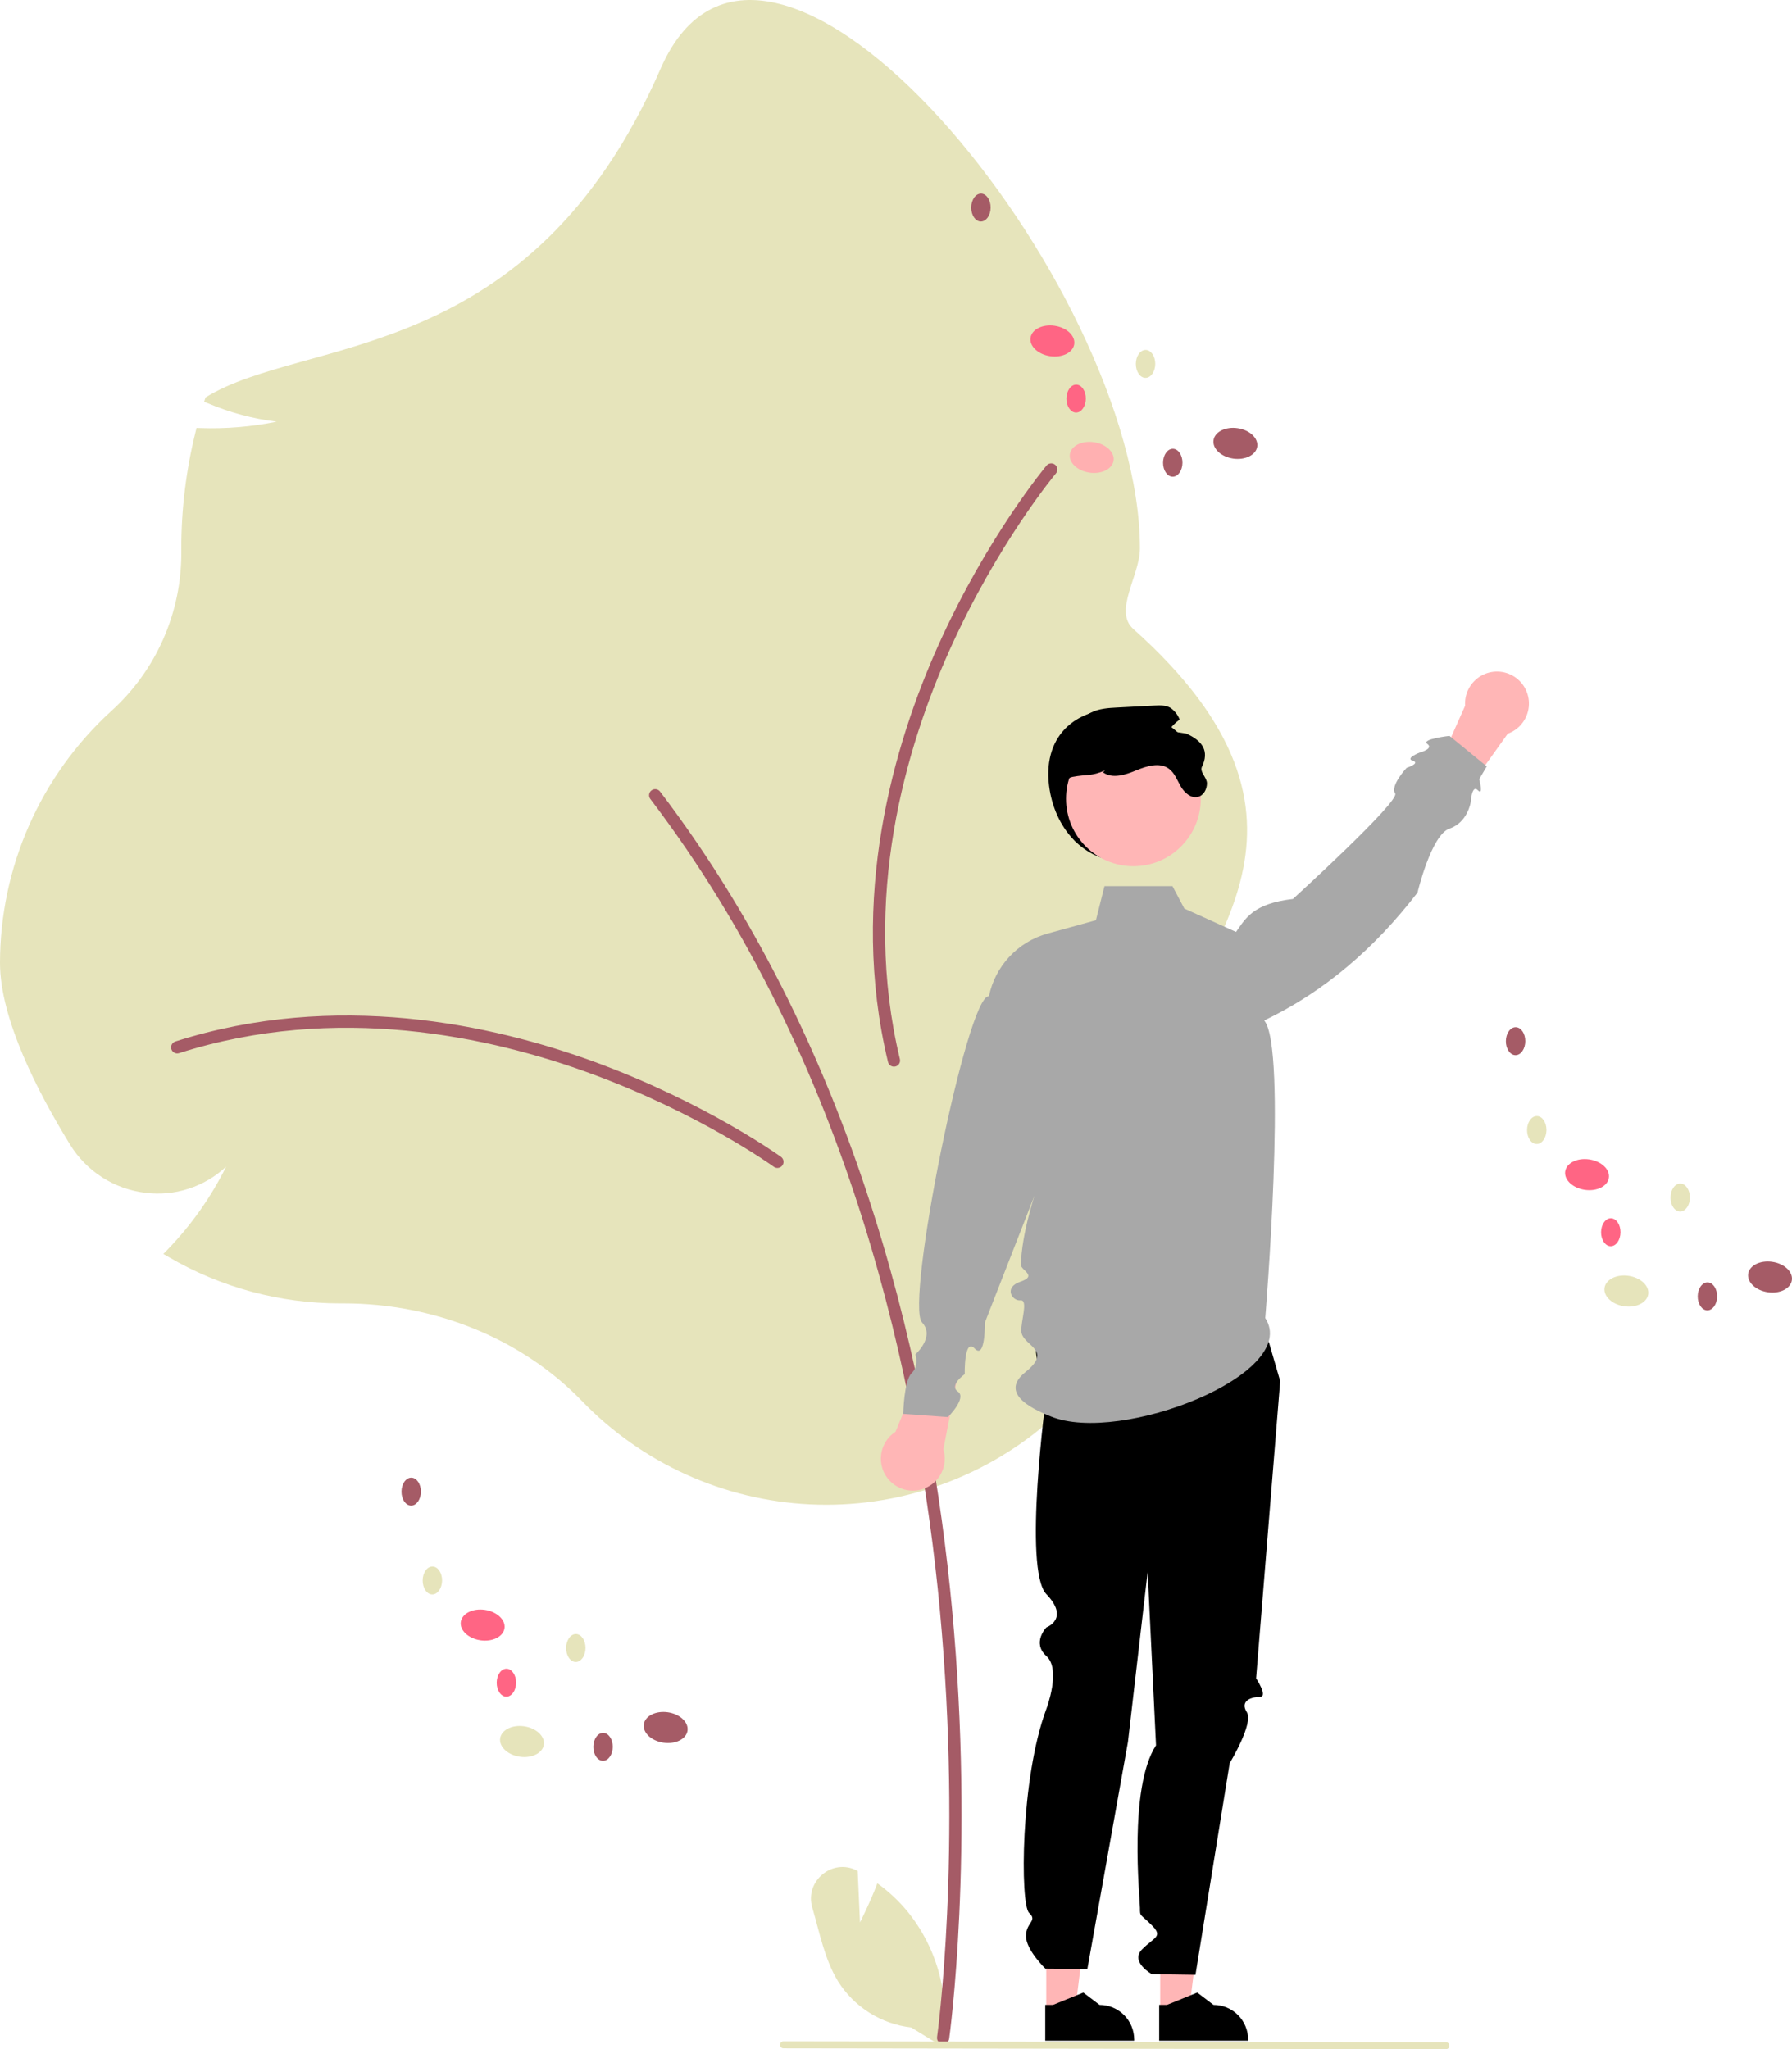 <svg width="501" height="573" viewBox="0 0 501 573" fill="none" xmlns="http://www.w3.org/2000/svg">
<g clip-path="url(#clip0_21_116)">
<path d="M240.426 537.544L239.788 523.168C239.721 523.133 239.655 523.098 239.588 523.063C232.747 519.468 224.905 525.975 227.091 533.396C229.147 540.379 230.528 547.906 234.292 554.017C236.515 557.567 239.508 560.57 243.049 562.804C246.589 565.038 250.586 566.446 254.744 566.923L263.436 572.252C264.629 565.594 264.366 558.756 262.665 552.209C260.965 545.663 257.867 539.563 253.586 534.33C251.155 531.419 248.367 528.826 245.289 526.611C243.207 532.108 240.426 537.544 240.426 537.544Z" fill="#E6E4BB"/>
<path d="M162.603 391.654C145.868 374.372 121.616 364.461 96.067 364.461L95.082 364.464C78.253 364.47 61.724 360.001 47.187 351.512L45.674 350.63L46.892 349.372C53.489 342.539 58.997 334.73 63.223 326.22C60.221 329.023 56.641 331.13 52.736 332.393C48.831 333.657 44.696 334.045 40.624 333.531C36.325 333.018 32.198 331.536 28.552 329.198C24.907 326.86 21.837 323.726 19.574 320.03C10.644 305.522 7.62939e-06 284.936 7.62939e-06 269.254C0.014 255.998 2.786 242.891 8.139 230.767C13.492 218.643 21.308 207.769 31.091 198.838C37.284 193.247 42.23 186.411 45.608 178.777C48.986 171.142 50.719 162.881 50.694 154.531L50.689 153.342C50.688 142.349 52.029 131.397 54.684 120.73L54.954 119.653L56.061 119.692C63.198 119.935 70.339 119.336 77.336 117.907C70.773 117.101 64.352 115.391 58.256 112.825L57.065 112.343L57.469 111.121C85.324 93.851 148.2 102.795 184.695 19.184C214.287 -48.612 318.699 79.367 318.699 153.343C318.699 160.891 311.239 170.866 316.824 175.855C377.195 229.787 335.54 264.418 322.406 299.266C319.29 307.534 326.047 316.611 326.047 325.556C326.047 327.074 326.008 328.641 325.932 330.213L325.816 332.63L323.803 331.289C319.821 328.676 316.129 325.645 312.792 322.245C316.254 330.223 317.886 338.877 317.567 347.57C317.248 356.262 314.987 364.773 310.949 372.475C304.623 384.432 298.502 392.992 292.757 397.916C274.355 413.685 250.632 421.82 226.439 420.656C202.246 419.492 179.41 409.117 162.603 391.654Z" fill="#E6E4BB"/>
<path d="M263.677 571.543C264.088 571.542 264.485 571.393 264.796 571.123C265.106 570.853 265.309 570.48 265.367 570.072C265.44 569.561 272.556 518.172 266.165 449.874C260.263 386.8 241.31 295.95 184.532 221.337C184.396 221.157 184.226 221.007 184.032 220.893C183.838 220.78 183.624 220.706 183.401 220.676C183.178 220.646 182.952 220.66 182.734 220.717C182.517 220.774 182.313 220.874 182.135 221.011C181.956 221.147 181.806 221.317 181.693 221.512C181.58 221.706 181.506 221.921 181.476 222.144C181.446 222.368 181.461 222.594 181.518 222.812C181.576 223.029 181.676 223.233 181.812 223.412C238.099 297.381 256.9 387.564 262.76 450.194C269.114 518.094 262.054 569.082 261.982 569.589C261.947 569.832 261.965 570.08 262.035 570.315C262.104 570.55 262.223 570.768 262.384 570.953C262.545 571.138 262.743 571.287 262.966 571.389C263.189 571.49 263.432 571.543 263.677 571.543Z" fill="#A55B66"/>
<path d="M217.343 326.582C217.704 326.582 218.056 326.468 218.349 326.256C218.641 326.043 218.859 325.744 218.97 325.4C219.082 325.056 219.082 324.685 218.971 324.341C218.859 323.997 218.642 323.697 218.35 323.485C218.144 323.335 197.373 308.349 166.321 296.964C137.616 286.441 93.965 276.901 49.028 291.222C48.813 291.29 48.615 291.399 48.443 291.544C48.271 291.689 48.129 291.867 48.026 292.066C47.922 292.266 47.859 292.484 47.84 292.709C47.821 292.933 47.846 293.159 47.914 293.373C47.983 293.588 48.092 293.787 48.237 293.959C48.382 294.131 48.56 294.272 48.759 294.375C48.959 294.479 49.177 294.541 49.401 294.56C49.625 294.579 49.851 294.553 50.065 294.485C94.082 280.458 136.941 289.84 165.145 300.18C195.754 311.402 216.137 326.108 216.339 326.255C216.631 326.468 216.982 326.582 217.343 326.582Z" fill="#A55B66"/>
<path d="M295.605 131.401C295.631 131.04 295.542 130.68 295.352 130.373C295.161 130.066 294.879 129.827 294.544 129.69C294.21 129.554 293.84 129.527 293.49 129.614C293.139 129.7 292.825 129.896 292.592 130.172C292.428 130.368 276.005 150.033 262.428 180.226C249.879 208.137 237.233 251.045 248.262 296.957C248.368 297.399 248.645 297.78 249.032 298.017C249.418 298.254 249.883 298.328 250.324 298.222C250.765 298.115 251.146 297.838 251.383 297.451C251.619 297.064 251.693 296.598 251.587 296.157C240.785 251.185 253.217 209.056 265.547 181.632C278.929 151.87 295.045 132.571 295.206 132.38C295.439 132.104 295.579 131.761 295.605 131.401Z" fill="#A55B66"/>
<path d="M293.29 219.69C294.733 231.346 302.799 240.956 314.528 240.956C320.16 240.956 325.562 238.715 329.545 234.727C333.528 230.739 335.765 225.33 335.765 219.69C335.765 207.945 326.207 199.51 314.528 198.424C302.136 197.272 291.438 204.726 293.29 219.69Z" fill="black"/>
<path d="M324.364 562.176L332.451 562.176L336.299 530.939L324.362 530.94L324.364 562.176Z" fill="#FFB6B6"/>
<path d="M324.08 570.624L348.95 570.623V570.308C348.949 567.738 347.929 565.272 346.114 563.455C344.299 561.637 341.837 560.616 339.27 560.615L334.726 557.165L326.25 560.616L324.079 560.616L324.08 570.624Z" fill="black"/>
<path d="M292.508 562.176L300.595 562.176L304.443 530.939L292.506 530.94L292.508 562.176Z" fill="#FFB6B6"/>
<path d="M292.224 570.624L317.093 570.623V570.308C317.093 567.738 316.073 565.272 314.258 563.455C312.443 561.637 309.981 560.616 307.414 560.615L302.87 557.165L294.394 560.616L292.223 560.616L292.224 570.624Z" fill="black"/>
<path d="M352.195 366.538L357.913 386.168L351.177 469.305C351.177 469.305 354.645 474.503 352.195 474.503C349.744 474.503 346.602 475.656 348.582 478.76C350.561 481.864 343.795 493.009 343.795 493.009L334.225 552.205L322.03 552.025C322.03 552.025 315.831 548.566 319.31 545.069C322.789 541.572 325.24 541.572 321.972 538.3C318.705 535.029 318.705 536.014 318.705 533.477C318.705 530.939 315.432 499.929 323.195 488.034L320.855 439.535L315.346 487.107L304.002 550.569L292.255 550.472C292.255 550.472 286.829 545.235 286.839 541.359C286.849 537.482 290.191 537.16 287.703 534.868C285.215 532.575 285.215 497.353 292.567 477.775C292.567 477.775 296.725 466.836 292.557 463.088C288.389 459.339 292.552 455.05 292.552 455.05C292.552 455.05 299.154 452.661 292.546 445.776C285.939 438.891 292.511 390.199 292.511 390.199C292.511 390.199 285.288 370.544 292.603 362.816C299.918 355.087 352.195 366.538 352.195 366.538Z" fill="black"/>
<path d="M250.358 400.359L260.559 375.672L268.597 380.143L263.743 405.256C264.229 406.847 264.262 408.542 263.839 410.151C263.416 411.76 262.553 413.218 261.347 414.363C260.141 415.508 258.64 416.293 257.013 416.63C255.386 416.968 253.698 416.844 252.137 416.273C250.576 415.702 249.206 414.706 248.179 413.398C247.153 412.09 246.511 410.521 246.326 408.867C246.141 407.214 246.421 405.542 247.133 404.038C247.845 402.535 248.962 401.261 250.358 400.359Z" fill="#FFB6B6"/>
<path d="M421.543 205.146L406.02 226.876L399.204 220.698L409.614 197.339C409.5 195.679 409.852 194.021 410.628 192.55C411.404 191.079 412.575 189.854 414.008 189.012C415.442 188.171 417.081 187.747 418.742 187.788C420.403 187.828 422.02 188.332 423.411 189.242C424.802 190.152 425.912 191.433 426.615 192.94C427.319 194.447 427.589 196.121 427.395 197.773C427.201 199.426 426.55 200.991 425.517 202.294C424.483 203.596 423.106 204.584 421.543 205.146Z" fill="#FFB6B6"/>
<path d="M353.735 368.551C363.803 384.188 313.195 404.032 293.777 396.065C290.377 394.67 278.68 390.063 286.675 383.674C294.67 377.286 285.748 376.387 285.537 372.228C285.396 369.448 287.546 363.349 285.303 363.611C283.06 363.872 280.435 360.027 285.32 358.373C290.205 356.718 285.372 355.209 285.415 353.639C285.882 336.499 299.015 309.237 299.015 309.237L275.351 369.809C275.351 369.809 275.526 380.288 272.508 377.086C269.49 373.884 269.71 384.248 269.71 384.248C269.71 384.248 265.222 387.384 267.803 389.129C270.383 390.874 265.025 396.24 265.025 396.24L252.522 395.346C252.522 395.346 252.718 386.045 254.852 383.989C256.987 381.932 255.939 378.696 255.939 378.696C255.939 378.696 261.497 373.769 257.77 369.769C252.978 364.624 270.451 277.729 276.481 278.589C277.333 274.435 279.317 270.597 282.211 267.5C285.106 264.404 288.799 262.169 292.883 261.043L306.387 257.32L308.785 247.794H327.799L331.111 254.054L345.567 260.586C348.29 256.739 350.325 252.685 361.475 251.371C361.475 251.371 391.52 223.998 390.053 221.86C388.586 219.723 393.243 214.719 393.243 214.719C393.243 214.719 397.221 213.415 394.977 212.72C392.732 212.024 396.974 210.414 396.974 210.414C396.974 210.414 400.904 209.381 399.05 208.019C397.197 206.658 405.235 205.764 405.235 205.764L415.663 214.284L413.556 217.863C413.556 217.863 414.841 222.736 413.163 220.957C411.486 219.178 411.171 224.34 411.171 224.34C411.171 224.34 410.314 229.994 405.235 231.697C400.156 233.4 396.304 249.582 396.304 249.582C384.326 265.178 370.189 277.343 353.437 285.352C359.966 292.856 353.735 368.551 353.735 368.551Z" fill="#A8A8A8"/>
<path d="M316.875 242.219C327.276 242.219 335.708 233.776 335.708 223.361C335.708 212.946 327.276 204.503 316.875 204.503C306.474 204.503 298.043 212.946 298.043 223.361C298.043 233.776 306.474 242.219 316.875 242.219Z" fill="#FFB6B6"/>
<path d="M297.375 225.415C297.971 229.513 301.459 235.23 300.642 235.23C299.825 235.23 294.017 218.338 299.825 217.236C304.037 216.437 304.979 217.138 308.916 215.429L308.361 215.952C310.966 217.85 314.593 216.68 317.566 215.445C320.548 214.218 324.166 213.049 326.78 214.938C328.422 216.124 329.116 218.185 330.137 219.935C331.158 221.694 333.045 223.354 334.989 222.814C336.549 222.381 337.448 220.631 337.44 219.011C337.431 217.392 335.325 215.851 336.035 214.398C338.137 210.092 336.246 207.157 331.665 205.131C329.998 204.878 328.332 204.619 326.666 204.354C327.539 203.143 328.597 202.078 329.802 201.197C329.293 199.89 328.413 198.761 327.27 197.95C325.939 197.156 324.289 197.214 322.745 197.295C319.298 197.475 315.854 197.655 312.412 197.835C309.864 197.966 307.225 198.122 304.947 199.291C302.104 200.755 300.242 203.61 298.886 206.513C295.847 213.04 296.329 218.291 297.375 225.415Z" fill="black"/>
<path d="M219.033 572.749L404.247 573C404.505 573 404.752 572.897 404.935 572.715C405.117 572.532 405.22 572.284 405.22 572.026C405.22 571.768 405.117 571.52 404.935 571.338C404.752 571.155 404.505 571.052 404.247 571.052L219.033 570.801C218.775 570.801 218.527 570.904 218.345 571.086C218.163 571.269 218.06 571.516 218.06 571.775C218.06 572.033 218.163 572.281 218.345 572.463C218.527 572.646 218.775 572.749 219.033 572.749Z" fill="#E6E4BB"/>
<path d="M152.045 487.856C152.387 485.506 149.929 483.203 146.555 482.712C143.182 482.22 140.17 483.727 139.829 486.076C139.488 488.426 141.946 490.73 145.319 491.221C148.692 491.713 151.704 490.206 152.045 487.856Z" fill="#E6E4BB"/>
<path d="M192.21 483.932C192.551 481.582 190.093 479.279 186.72 478.787C183.346 478.296 180.335 479.802 179.993 482.152C179.652 484.502 182.11 486.805 185.483 487.297C188.857 487.788 191.868 486.282 192.21 483.932Z" fill="#A55B66"/>
<path d="M141.047 455.297C141.389 452.947 138.931 450.643 135.557 450.152C132.184 449.66 129.172 451.167 128.831 453.517C128.489 455.867 130.947 458.17 134.321 458.662C137.694 459.153 140.706 457.646 141.047 455.297Z" fill="#FF6584"/>
<path d="M123.595 441.96C123.611 439.802 122.409 438.044 120.911 438.033C119.412 438.022 118.184 439.761 118.167 441.919C118.151 444.076 119.353 445.834 120.852 445.845C122.35 445.857 123.578 444.117 123.595 441.96Z" fill="#E6E4BB"/>
<path d="M117.676 417.118C117.693 414.961 116.491 413.203 114.992 413.192C113.493 413.18 112.265 414.92 112.249 417.077C112.233 419.234 113.434 420.992 114.933 421.004C116.432 421.015 117.66 419.276 117.676 417.118Z" fill="#A55B66"/>
<path d="M163.7 460.837C163.716 458.68 162.515 456.922 161.016 456.911C159.517 456.899 158.289 458.639 158.273 460.796C158.257 462.954 159.458 464.712 160.957 464.723C162.456 464.734 163.684 462.995 163.7 460.837Z" fill="#E6E4BB"/>
<path d="M144.291 470.541C144.307 468.384 143.106 466.626 141.607 466.615C140.108 466.603 138.88 468.343 138.864 470.5C138.847 472.657 140.049 474.415 141.548 474.427C143.047 474.438 144.275 472.699 144.291 470.541Z" fill="#FF6584"/>
<path d="M171.309 488.476C171.326 486.319 170.124 484.561 168.625 484.55C167.126 484.538 165.898 486.278 165.882 488.435C165.866 490.592 167.067 492.35 168.566 492.362C170.065 492.373 171.293 490.633 171.309 488.476Z" fill="#A55B66"/>
<path d="M460.804 361.897C461.145 359.547 458.688 357.244 455.314 356.753C451.941 356.261 448.929 357.768 448.588 360.117C448.246 362.467 450.704 364.771 454.078 365.262C457.451 365.754 460.463 364.247 460.804 361.897Z" fill="#E6E4BB"/>
<path d="M500.968 357.973C501.31 355.623 498.852 353.32 495.478 352.828C492.105 352.337 489.094 353.843 488.752 356.193C488.411 358.543 490.869 360.846 494.242 361.338C497.615 361.829 500.627 360.323 500.968 357.973Z" fill="#A55B66"/>
<path d="M449.805 329.338C450.147 326.988 447.689 324.684 444.315 324.193C440.942 323.701 437.93 325.208 437.589 327.558C437.247 329.908 439.705 332.211 443.079 332.703C446.452 333.194 449.464 331.687 449.805 329.338Z" fill="#FF6584"/>
<path d="M432.353 316.001C432.37 313.843 431.168 312.085 429.669 312.074C428.17 312.063 426.942 313.802 426.926 315.959C426.91 318.117 428.111 319.875 429.61 319.886C431.109 319.897 432.337 318.158 432.353 316.001Z" fill="#E6E4BB"/>
<path d="M426.435 291.159C426.451 289.002 425.249 287.244 423.751 287.233C422.252 287.221 421.024 288.961 421.008 291.118C420.991 293.275 422.193 295.033 423.692 295.045C425.19 295.056 426.419 293.316 426.435 291.159Z" fill="#A55B66"/>
<path d="M472.459 334.878C472.475 332.721 471.273 330.963 469.775 330.952C468.276 330.94 467.048 332.68 467.032 334.837C467.015 336.995 468.217 338.753 469.716 338.764C471.214 338.775 472.443 337.036 472.459 334.878Z" fill="#E6E4BB"/>
<path d="M453.05 344.582C453.066 342.425 451.864 340.667 450.366 340.656C448.867 340.644 447.639 342.384 447.622 344.541C447.606 346.698 448.808 348.456 450.307 348.468C451.805 348.479 453.033 346.739 453.05 344.582Z" fill="#FF6584"/>
<path d="M480.068 362.517C480.084 360.36 478.882 358.602 477.384 358.59C475.885 358.579 474.657 360.319 474.641 362.476C474.624 364.633 475.826 366.391 477.325 366.403C478.823 366.414 480.052 364.674 480.068 362.517Z" fill="#A55B66"/>
<path d="M311.326 128.791C311.667 126.441 309.209 124.138 305.836 123.647C302.462 123.155 299.451 124.662 299.109 127.012C298.768 129.361 301.226 131.665 304.599 132.156C307.973 132.648 310.984 131.141 311.326 128.791Z" fill="#FFB0B1"/>
<path d="M351.49 124.867C351.831 122.517 349.374 120.214 346 119.722C342.627 119.231 339.615 120.737 339.274 123.087C338.932 125.437 341.39 127.74 344.764 128.232C348.137 128.723 351.149 127.217 351.49 124.867Z" fill="#A55B66"/>
<path d="M300.327 96.232C300.669 93.882 298.211 91.578 294.838 91.087C291.464 90.595 288.453 92.102 288.111 94.452C287.77 96.802 290.228 99.105 293.601 99.597C296.975 100.088 299.986 98.581 300.327 96.232Z" fill="#FF6584"/>
<path d="M282.875 82.895C282.891 80.737 281.69 78.979 280.191 78.968C278.692 78.957 277.464 80.696 277.448 82.853C277.431 85.011 278.633 86.769 280.132 86.78C281.631 86.791 282.859 85.052 282.875 82.895Z" fill="#E6E4BB"/>
<path d="M276.956 58.053C276.973 55.896 275.771 54.138 274.272 54.127C272.774 54.115 271.545 55.855 271.529 58.012C271.513 60.169 272.715 61.927 274.213 61.939C275.712 61.95 276.94 60.211 276.956 58.053Z" fill="#A55B66"/>
<path d="M322.98 101.772C322.997 99.615 321.795 97.857 320.296 97.846C318.798 97.834 317.569 99.574 317.553 101.731C317.537 103.889 318.739 105.647 320.237 105.658C321.736 105.669 322.964 103.93 322.98 101.772Z" fill="#E6E4BB"/>
<path d="M303.571 111.476C303.588 109.319 302.386 107.561 300.887 107.55C299.388 107.538 298.16 109.278 298.144 111.435C298.128 113.592 299.329 115.35 300.828 115.362C302.327 115.373 303.555 113.633 303.571 111.476Z" fill="#FF6584"/>
<path d="M330.59 129.411C330.606 127.254 329.404 125.496 327.905 125.485C326.407 125.473 325.179 127.213 325.162 129.37C325.146 131.527 326.348 133.285 327.846 133.297C329.345 133.308 330.573 131.568 330.59 129.411Z" fill="#A55B66"/>
</g>
<defs>
<clipPath id="clip0_21_116">
<rect width="501" height="573" fill="white"/>
</clipPath>
</defs>
</svg>
